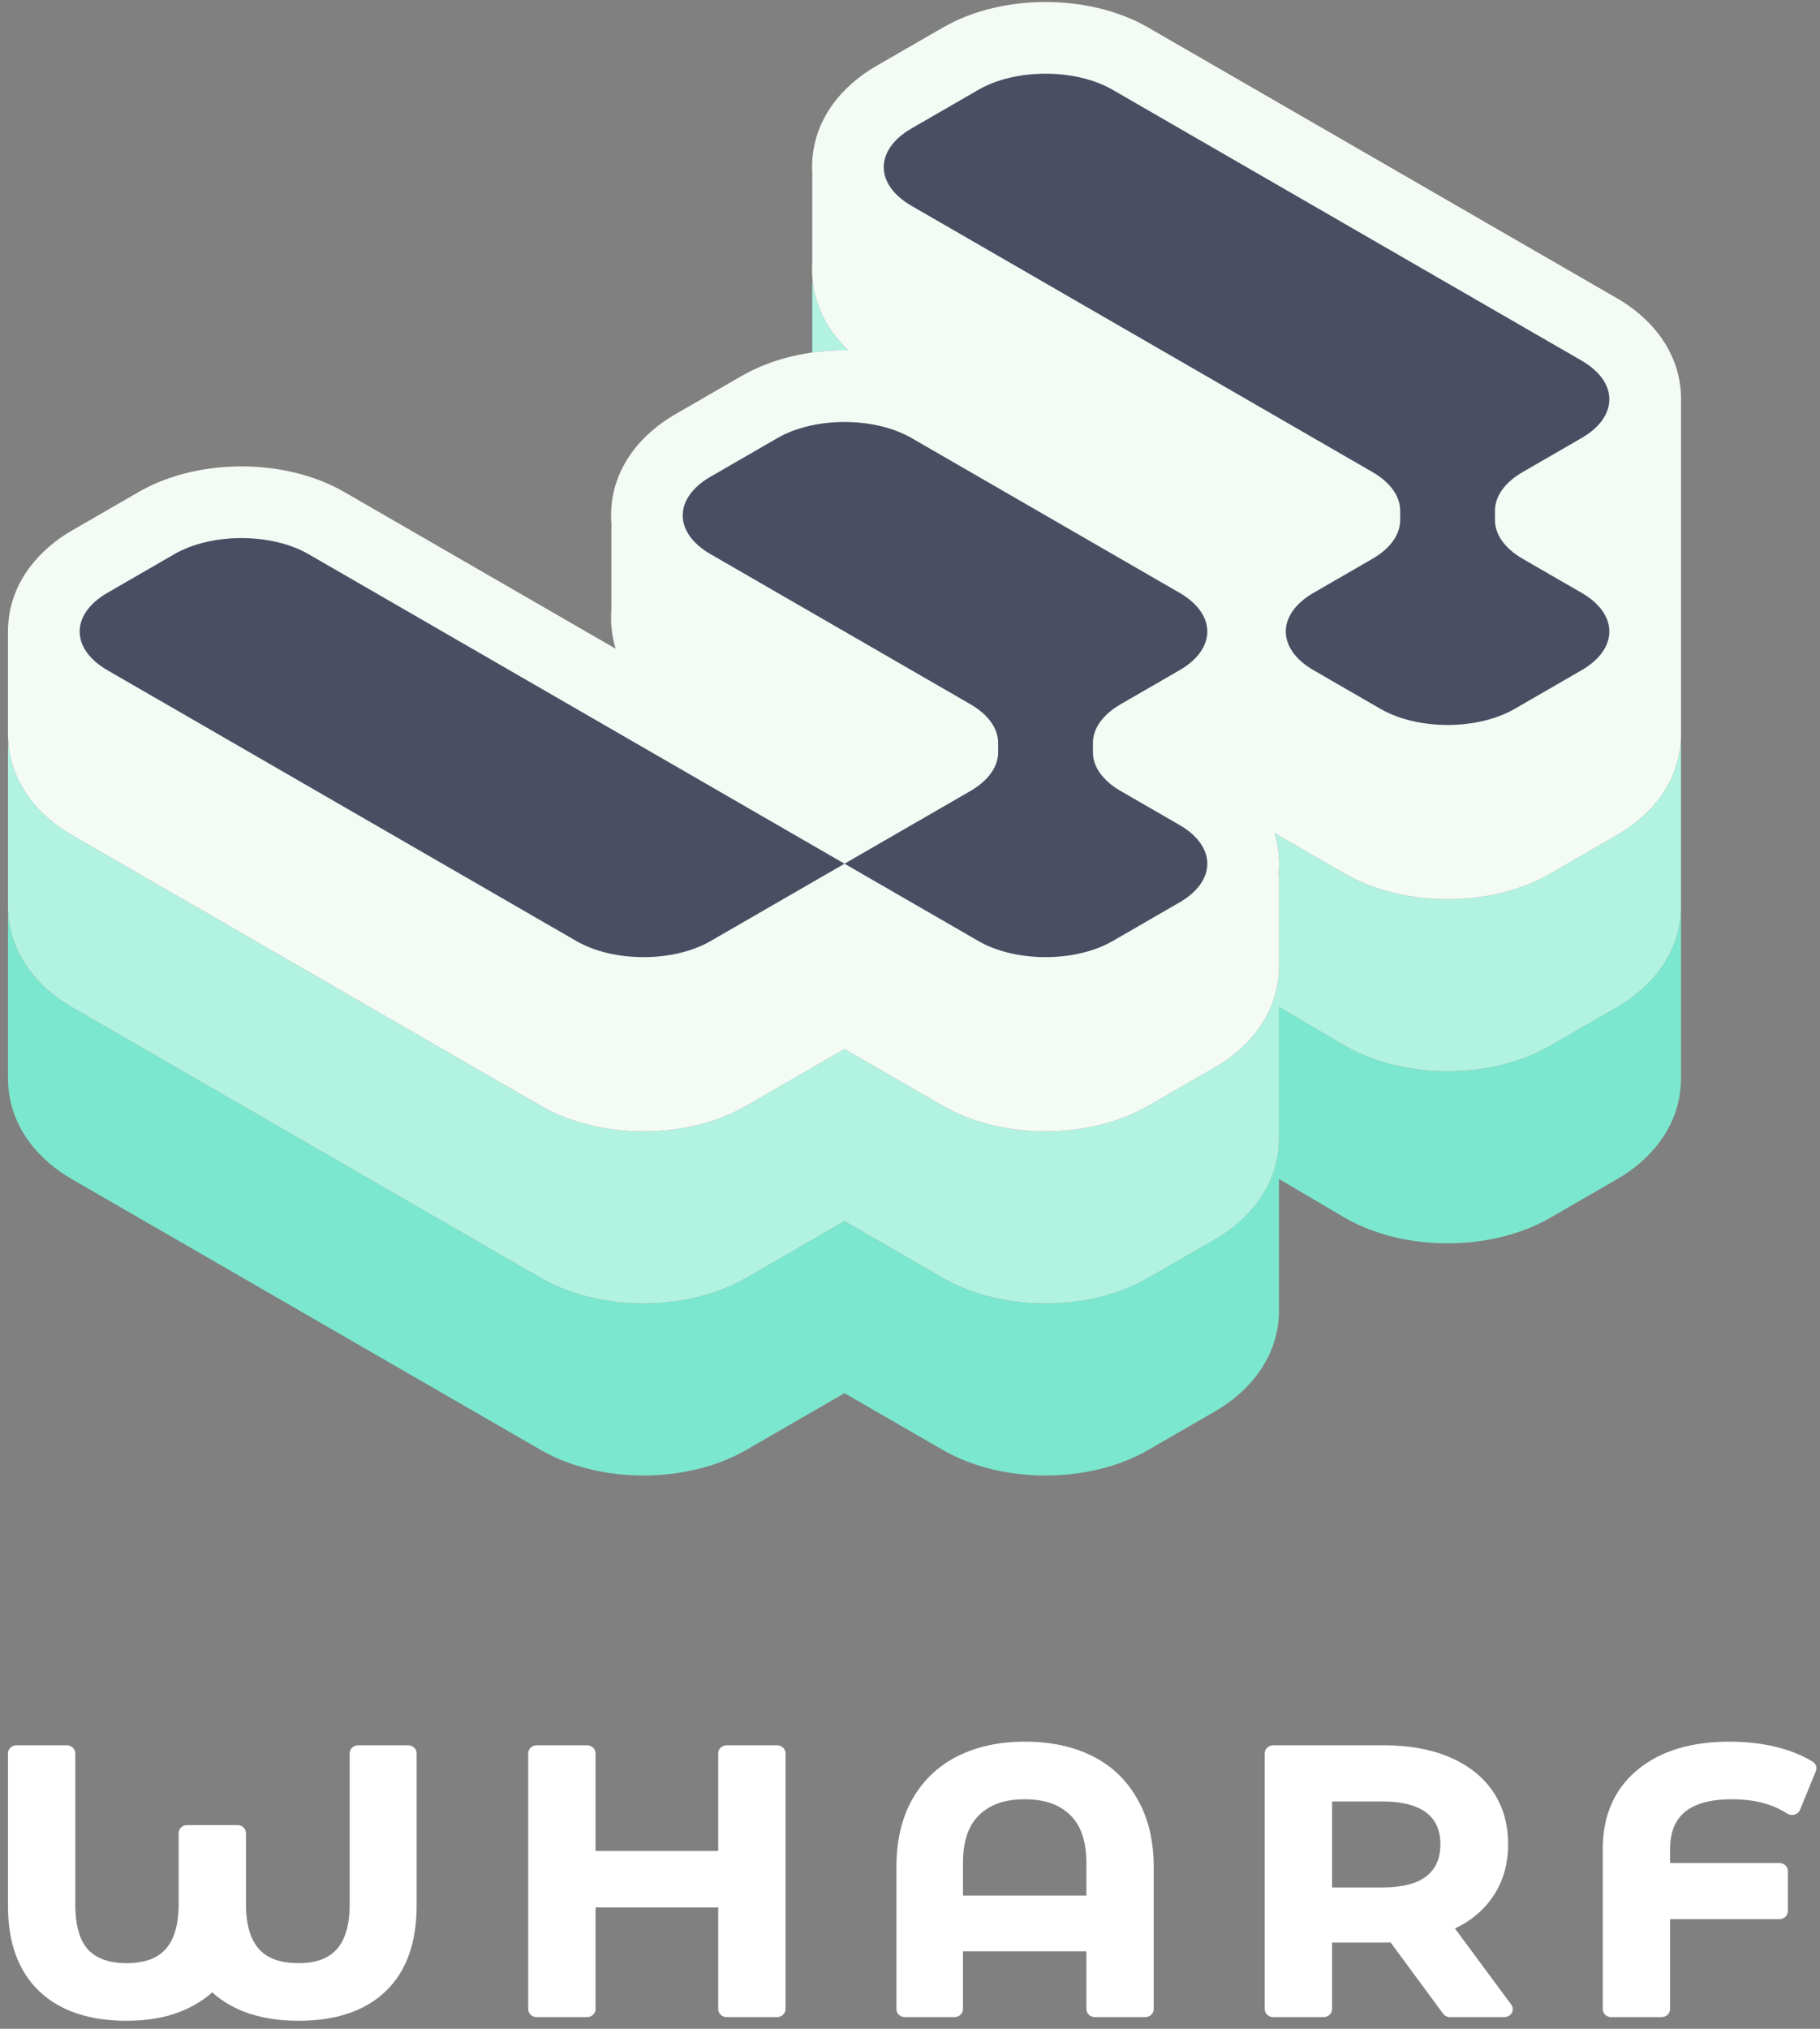 <svg width="175" height="195" viewBox="0 0 175 195" fill="none" xmlns="http://www.w3.org/2000/svg">
<rect x="0" y="0" width="175" height="195" fill="#808080" stroke="none"/>
<path d="M40.061 168.519C40.061 168.095 39.692 167.752 39.236 167.752H34.447C33.992 167.752 33.623 168.095 33.623 168.519V183.029C33.623 185.084 33.16 186.483 32.375 187.36C31.614 188.21 30.44 188.691 28.692 188.691C26.903 188.691 25.699 188.207 24.921 187.355C24.122 186.478 23.651 185.082 23.651 183.029V176.184C23.651 175.761 23.282 175.418 22.826 175.418H18C17.545 175.418 17.176 175.761 17.176 176.184V183.029C17.176 185.082 16.707 186.48 15.913 187.357C15.141 188.208 13.947 188.691 12.171 188.691C10.46 188.691 9.276 188.229 8.482 187.405C7.71 186.578 7.24 185.174 7.24 183.029V168.519C7.24 168.095 6.871 167.752 6.416 167.752H1.59C1.135 167.752 0.766 168.095 0.766 168.519V183.169C0.766 186.643 1.717 189.416 3.746 191.362C5.774 193.307 8.625 194.23 12.171 194.23C14.088 194.23 15.809 193.948 17.315 193.362L17.322 193.36C18.519 192.883 19.552 192.264 20.406 191.499C21.246 192.265 22.271 192.883 23.467 193.36L23.483 193.366C25.033 193.948 26.774 194.23 28.692 194.23C32.235 194.23 35.075 193.321 37.081 191.397C39.11 189.45 40.061 186.665 40.061 183.169V168.519Z" fill="white"/>
<path d="M75.532 168.519C75.532 168.095 75.163 167.752 74.708 167.752H69.881C69.426 167.752 69.057 168.095 69.057 168.519V177.906H57.266V168.519C57.266 168.095 56.897 167.752 56.441 167.752H51.615C51.16 167.752 50.791 168.095 50.791 168.519V193.112C50.791 193.535 51.16 193.878 51.615 193.878H56.441C56.897 193.878 57.266 193.535 57.266 193.112V183.338H69.057V193.112C69.057 193.535 69.426 193.878 69.881 193.878H74.708C75.163 193.878 75.532 193.535 75.532 193.112V168.519Z" fill="white"/>
<path fill-rule="evenodd" clip-rule="evenodd" d="M110.111 193.878C110.566 193.878 110.935 193.535 110.935 193.112V179.48C110.935 176.977 110.435 174.799 109.394 172.977C108.381 171.139 106.929 169.735 105.044 168.792C103.171 167.856 101.003 167.401 98.565 167.401C96.127 167.401 93.958 167.856 92.085 168.792C90.2 169.735 88.737 171.138 87.699 172.976L87.697 172.979C86.682 174.8 86.194 176.977 86.194 179.48V193.112C86.194 193.535 86.563 193.878 87.018 193.878H91.77C92.225 193.878 92.594 193.535 92.594 193.112V187.554H104.46V193.112C104.46 193.535 104.829 193.878 105.285 193.878H110.111ZM102.903 174.455L102.909 174.461C103.896 175.415 104.46 176.9 104.46 179.059V182.192H92.594V179.059C92.594 176.9 93.159 175.415 94.146 174.461L94.152 174.455C95.15 173.472 96.57 172.939 98.528 172.939C100.485 172.939 101.905 173.472 102.903 174.455Z" fill="white"/>
<path fill-rule="evenodd" clip-rule="evenodd" d="M138.756 193.545C138.91 193.754 139.164 193.878 139.436 193.878H144.634C144.94 193.878 145.221 193.721 145.363 193.469C145.506 193.217 145.486 192.912 145.313 192.677L139.895 185.354C141.373 184.659 142.559 183.7 143.427 182.469C144.495 180.99 145.012 179.244 145.012 177.267C145.012 175.342 144.535 173.638 143.548 172.185C142.562 170.733 141.143 169.632 139.33 168.874C137.542 168.117 135.466 167.752 133.124 167.752H122.432C121.977 167.752 121.608 168.095 121.608 168.519V193.112C121.608 193.535 121.977 193.878 122.432 193.878H127.258C127.713 193.878 128.082 193.535 128.082 193.112V186.711H133.124C133.339 186.711 133.536 186.709 133.712 186.703L138.756 193.545ZM137.164 174.237C138.028 174.907 138.5 175.877 138.5 177.267C138.5 178.654 138.03 179.64 137.16 180.335C136.275 181.017 134.9 181.419 132.902 181.419H128.082V173.15H132.902C134.903 173.15 136.28 173.553 137.164 174.237Z" fill="white"/>
<path d="M160.585 193.112V184.463H171.085C171.54 184.463 171.909 184.12 171.909 183.696V179.832C171.909 179.408 171.54 179.065 171.085 179.065H160.585V177.724C160.585 176.048 161.102 174.904 162.015 174.152C162.946 173.386 164.4 172.939 166.518 172.939C168.716 172.939 170.469 173.414 171.835 174.31C172.043 174.446 172.307 174.486 172.551 174.416C172.794 174.347 172.99 174.177 173.08 173.956L174.602 170.232C174.74 169.895 174.607 169.514 174.282 169.317C173.231 168.679 172.018 168.203 170.657 167.881C169.296 167.559 167.841 167.401 166.295 167.401C162.613 167.401 159.61 168.293 157.388 170.164C155.179 172.022 154.11 174.576 154.11 177.724V193.112C154.11 193.535 154.479 193.878 154.934 193.878H159.761C160.216 193.878 160.585 193.535 160.585 193.112Z" fill="white"/>
<path d="M161.636 87.276C161.552 91.867 158.516 95.055 155.522 96.783L149.079 100.503C146.005 102.277 142.41 102.967 139.188 102.967C135.967 102.967 132.372 102.277 129.299 100.503L122.979 96.783V109.411C122.979 114.088 119.898 117.349 116.863 119.101L110.421 122.82C107.346 124.594 103.751 125.284 100.53 125.284C97.309 125.284 93.714 124.594 90.641 122.82L81.201 117.371L71.763 122.82C68.688 124.594 65.093 125.284 61.872 125.284C58.651 125.284 55.057 124.594 51.982 122.82L6.882 96.783C3.888 95.055 0.851 91.867 0.767 87.276L0.766 86.992V103.529L0.767 103.813C0.851 108.404 3.888 111.592 6.882 113.32L51.982 139.357C55.057 141.132 58.651 141.821 61.872 141.821C65.093 141.821 68.688 141.132 71.763 139.357L81.201 133.908L90.641 139.357C93.714 141.132 97.309 141.821 100.53 141.821C103.751 141.821 107.346 141.132 110.421 139.357L116.863 135.638C119.898 133.886 122.979 130.625 122.979 125.948V113.32L129.299 117.04C132.372 118.814 135.967 119.504 139.188 119.504C142.41 119.504 146.005 118.814 149.079 117.04L155.522 113.32C158.516 111.592 161.552 108.404 161.636 103.813L161.636 87.276Z" fill="#7BE7CE"/>
<path d="M0.806 71.466C0.779 71.712 0.766 71.962 0.766 72.215V86.992L0.767 87.276C0.851 91.866 3.888 95.054 6.882 96.783L51.982 122.82C55.057 124.594 58.651 125.284 61.872 125.284C65.093 125.284 68.688 124.594 71.763 122.82L81.201 117.37L90.641 122.82C93.714 124.594 97.309 125.284 100.53 125.284C103.751 125.284 107.346 124.594 110.421 122.82L116.863 119.1C119.898 117.348 122.979 114.088 122.979 109.411V96.783L129.299 100.502C132.372 102.277 135.967 102.966 139.188 102.966C142.41 102.966 146.005 102.277 149.079 100.502L155.522 96.783C158.516 95.054 161.552 91.866 161.636 87.276V70.739C161.552 75.329 158.516 78.517 155.522 80.245L149.079 83.965C146.005 85.739 142.41 86.429 139.188 86.429C135.967 86.429 132.372 85.739 129.299 83.965L122.857 80.245C122.753 80.185 122.649 80.124 122.546 80.06C122.825 80.973 122.983 81.959 122.983 83.018C122.983 83.328 122.969 83.631 122.943 83.928C122.967 84.161 122.979 84.397 122.979 84.635V92.873C122.979 97.55 119.898 100.811 116.863 102.563L110.421 106.282C107.346 108.057 103.751 108.746 100.53 108.746C97.309 108.746 93.714 108.057 90.641 106.282L81.201 100.833L71.763 106.282C68.688 108.057 65.093 108.746 61.872 108.746C58.651 108.746 55.057 108.057 51.983 106.282L6.882 80.245C4.048 78.61 1.178 75.667 0.806 71.466Z" fill="#B2F2E1"/>
<path d="M78.127 26.867C78.133 26.934 78.14 27.001 78.148 27.068C78.472 29.853 79.856 32.047 81.579 33.672C81.454 33.669 81.329 33.668 81.205 33.668C80.198 33.668 79.155 33.736 78.103 33.883V27.451C78.103 27.254 78.111 27.06 78.127 26.867Z" fill="#B2F2E1"/>
<path d="M13.328 47.291L6.885 51.011C4.015 52.668 1.103 55.674 0.796 59.953C0.776 60.154 0.766 60.364 0.766 60.583V70.454L0.767 70.738C0.851 75.329 3.888 78.517 6.882 80.245L51.983 106.282C55.057 108.057 58.651 108.746 61.872 108.746C65.093 108.746 68.688 108.057 71.763 106.282L81.201 100.833L90.641 106.282C93.714 108.057 97.309 108.746 100.53 108.746C103.751 108.746 107.346 108.057 110.421 106.282L116.863 102.563C119.898 100.811 122.979 97.551 122.979 92.873V84.635C122.979 84.397 122.967 84.161 122.943 83.928C122.969 83.631 122.983 83.328 122.983 83.018C122.983 81.959 122.825 80.973 122.546 80.06C122.649 80.124 122.753 80.185 122.857 80.245L129.299 83.965C132.372 85.739 135.967 86.429 139.188 86.429C142.41 86.429 146.005 85.739 149.079 83.965L155.522 80.245C158.516 78.517 161.552 75.329 161.636 70.738V61.028C161.639 60.92 161.641 60.811 161.641 60.701C161.641 60.591 161.639 60.481 161.636 60.373L161.638 38.654C161.64 38.564 161.641 38.474 161.641 38.383C161.641 33.706 158.56 30.446 155.525 28.694L110.424 2.657C107.35 0.882 103.756 0.192 100.534 0.192C97.313 0.192 93.719 0.882 90.645 2.657L84.202 6.376C81.167 8.128 78.086 11.388 78.086 16.066C78.086 16.286 78.093 16.503 78.106 16.718C78.104 16.793 78.103 16.869 78.103 16.945V25.283C78.081 25.614 78.077 25.946 78.089 26.277C78.097 26.541 78.118 26.805 78.148 27.068C78.472 29.854 79.856 32.047 81.579 33.672C81.454 33.67 81.329 33.669 81.205 33.669C77.984 33.669 74.389 34.358 71.316 36.133L64.873 39.852C61.838 41.604 58.757 44.864 58.757 49.542C58.757 49.846 58.77 50.144 58.795 50.437C58.79 50.549 58.787 50.663 58.787 50.777V58.582L58.775 58.773L58.763 58.982C58.755 59.185 58.753 59.388 58.757 59.591C58.763 60.015 58.799 60.438 58.861 60.859C58.938 61.379 59.052 61.876 59.197 62.353L33.107 47.291C30.034 45.517 26.439 44.827 23.218 44.827C19.997 44.827 16.402 45.517 13.328 47.291Z" fill="#F4FAF4"/>
<path d="M106.975 8.625C103.416 6.571 97.647 6.571 94.089 8.625L87.646 12.345C84.087 14.399 84.087 17.73 87.646 19.784L131.965 45.37C133.674 46.356 134.634 47.694 134.634 49.089V49.992C134.634 51.387 133.674 52.725 131.965 53.711L126.304 56.98C122.745 59.034 122.745 62.364 126.304 64.419L132.747 68.138C136.305 70.193 142.075 70.193 145.633 68.138L152.076 64.419C155.635 62.364 155.635 59.034 152.076 56.98L146.415 53.711C144.706 52.725 143.746 51.387 143.746 49.992V49.089C143.746 47.694 144.706 46.356 146.415 45.37L152.076 42.101C155.635 40.047 155.635 36.717 152.076 34.662L106.975 8.625Z" fill="#494E62"/>
<path d="M29.658 53.26C26.1 51.206 20.33 51.206 16.772 53.26L10.329 56.98C6.771 59.034 6.771 62.364 10.329 64.419L55.43 90.456C58.989 92.51 64.758 92.51 68.316 90.456L81.203 83.017L29.658 53.26Z" fill="#494E62"/>
<path d="M105.088 72.309C105.088 73.704 106.048 75.042 107.756 76.029L113.418 79.297C116.976 81.351 116.976 84.682 113.418 86.736L106.975 90.456C103.416 92.51 97.647 92.51 94.089 90.456L81.203 83.017L93.307 76.029C95.016 75.042 95.976 73.704 95.976 72.309L95.976 71.407C95.976 70.011 95.016 68.674 93.307 67.687L68.316 53.26C64.758 51.206 64.758 47.875 68.316 45.821L74.76 42.101C78.318 40.047 84.087 40.047 87.646 42.101L113.418 56.98C116.976 59.034 116.976 62.364 113.418 64.419L107.756 67.687C106.048 68.674 105.088 70.012 105.088 71.407L105.088 72.309Z" fill="#494E62"/>
</svg>
